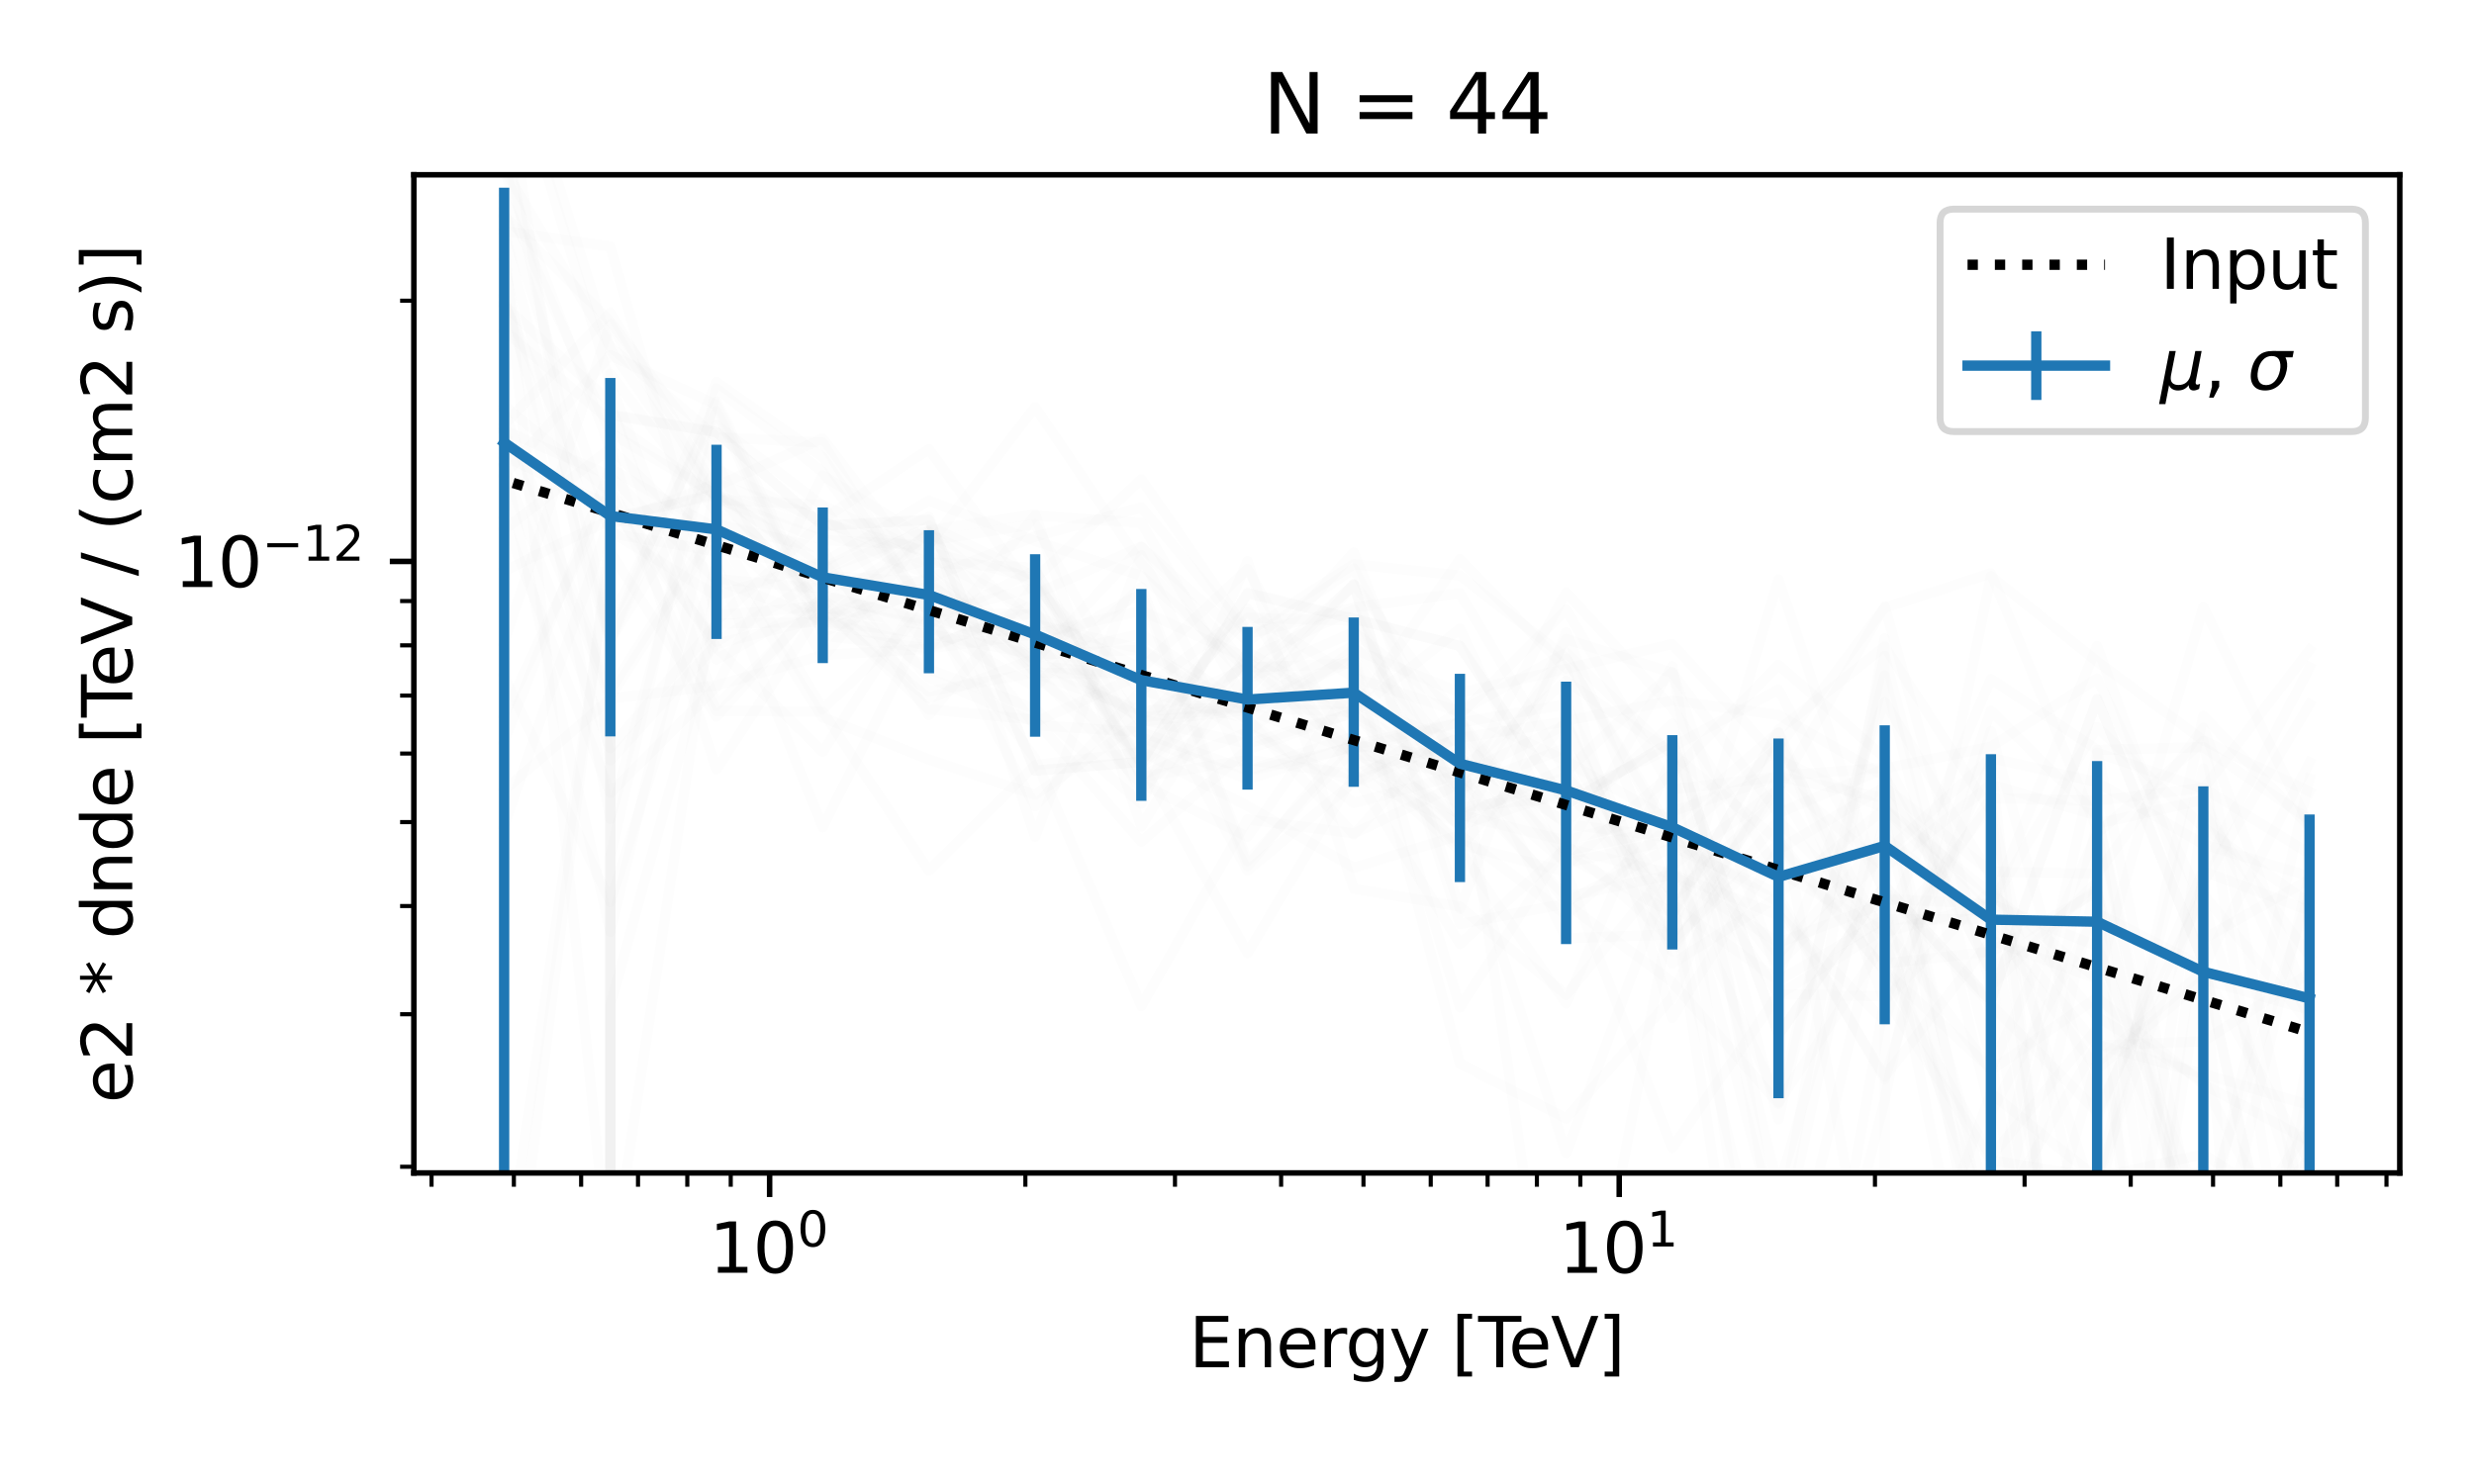 <?xml version="1.0" encoding="utf-8" standalone="no"?>
<!DOCTYPE svg PUBLIC "-//W3C//DTD SVG 1.1//EN"
  "http://www.w3.org/Graphics/SVG/1.1/DTD/svg11.dtd">
<svg xmlns:xlink="http://www.w3.org/1999/xlink" width="360pt" height="216pt" viewBox="0 0 360 216" xmlns="http://www.w3.org/2000/svg" version="1.1">
 <defs>
  <style type="text/css">*{stroke-linejoin: round; stroke-linecap: butt}</style>
 </defs>
 <g id="figure_1">
  <g id="patch_1">
   <path d="M 0 216 
L 360 216 
L 360 0 
L 0 0 
z
" style="fill: #ffffff"/>
  </g>
  <g id="axes_1">
   <g id="patch_2">
    <path d="M 60.221 170.728 
L 349.2 170.728 
L 349.2 25.44 
L 60.221 25.44 
z
" style="fill: #ffffff"/>
   </g>
   <g id="matplotlib.axis_1">
    <g id="xtick_1">
     <g id="line2d_1">
      <defs>
       <path id="m145fca8873" d="M 0 0 
L 0 3.5 
" style="stroke: #000000; stroke-width: 0.8"/>
      </defs>
      <g>
       <use xlink:href="#m145fca8873" x="111.99" y="170.728" style="stroke: #000000; stroke-width: 0.8"/>
      </g>
     </g>
     <g id="text_1">
      <!-- $\mathdefault{10^{0}}$ -->
      <g transform="translate(103.19 185.326) scale(0.1 -0.1)">
       <defs>
        <path id="DejaVuSans-31" d="M 794 531 
L 1825 531 
L 1825 4091 
L 703 3866 
L 703 4441 
L 1819 4666 
L 2450 4666 
L 2450 531 
L 3481 531 
L 3481 0 
L 794 0 
L 794 531 
z
" transform="scale(0.016)"/>
        <path id="DejaVuSans-30" d="M 2034 4250 
Q 1547 4250 1301 3770 
Q 1056 3291 1056 2328 
Q 1056 1369 1301 889 
Q 1547 409 2034 409 
Q 2525 409 2770 889 
Q 3016 1369 3016 2328 
Q 3016 3291 2770 3770 
Q 2525 4250 2034 4250 
z
M 2034 4750 
Q 2819 4750 3233 4129 
Q 3647 3509 3647 2328 
Q 3647 1150 3233 529 
Q 2819 -91 2034 -91 
Q 1250 -91 836 529 
Q 422 1150 422 2328 
Q 422 3509 836 4129 
Q 1250 4750 2034 4750 
z
" transform="scale(0.016)"/>
       </defs>
       <use xlink:href="#DejaVuSans-31" transform="translate(0 0.766)"/>
       <use xlink:href="#DejaVuSans-30" transform="translate(63.623 0.766)"/>
       <use xlink:href="#DejaVuSans-30" transform="translate(128.203 39.047) scale(0.7)"/>
      </g>
     </g>
    </g>
    <g id="xtick_2">
     <g id="line2d_2">
      <g>
       <use xlink:href="#m145fca8873" x="235.617" y="170.728" style="stroke: #000000; stroke-width: 0.8"/>
      </g>
     </g>
     <g id="text_2">
      <!-- $\mathdefault{10^{1}}$ -->
      <g transform="translate(226.817 185.326) scale(0.1 -0.1)">
       <use xlink:href="#DejaVuSans-31" transform="translate(0 0.684)"/>
       <use xlink:href="#DejaVuSans-30" transform="translate(63.623 0.684)"/>
       <use xlink:href="#DejaVuSans-31" transform="translate(128.203 38.966) scale(0.7)"/>
      </g>
     </g>
    </g>
    <g id="xtick_3">
     <g id="line2d_3">
      <defs>
       <path id="mf5f14a5eab" d="M 0 0 
L 0 2 
" style="stroke: #000000; stroke-width: 0.6"/>
      </defs>
      <g>
       <use xlink:href="#mf5f14a5eab" x="62.794" y="170.728" style="stroke: #000000; stroke-width: 0.6"/>
      </g>
     </g>
    </g>
    <g id="xtick_4">
     <g id="line2d_4">
      <g>
       <use xlink:href="#mf5f14a5eab" x="74.775" y="170.728" style="stroke: #000000; stroke-width: 0.6"/>
      </g>
     </g>
    </g>
    <g id="xtick_5">
     <g id="line2d_5">
      <g>
       <use xlink:href="#mf5f14a5eab" x="84.564" y="170.728" style="stroke: #000000; stroke-width: 0.6"/>
      </g>
     </g>
    </g>
    <g id="xtick_6">
     <g id="line2d_6">
      <g>
       <use xlink:href="#mf5f14a5eab" x="92.84" y="170.728" style="stroke: #000000; stroke-width: 0.6"/>
      </g>
     </g>
    </g>
    <g id="xtick_7">
     <g id="line2d_7">
      <g>
       <use xlink:href="#mf5f14a5eab" x="100.01" y="170.728" style="stroke: #000000; stroke-width: 0.6"/>
      </g>
     </g>
    </g>
    <g id="xtick_8">
     <g id="line2d_8">
      <g>
       <use xlink:href="#mf5f14a5eab" x="106.333" y="170.728" style="stroke: #000000; stroke-width: 0.6"/>
      </g>
     </g>
    </g>
    <g id="xtick_9">
     <g id="line2d_9">
      <g>
       <use xlink:href="#mf5f14a5eab" x="149.206" y="170.728" style="stroke: #000000; stroke-width: 0.6"/>
      </g>
     </g>
    </g>
    <g id="xtick_10">
     <g id="line2d_10">
      <g>
       <use xlink:href="#mf5f14a5eab" x="170.975" y="170.728" style="stroke: #000000; stroke-width: 0.6"/>
      </g>
     </g>
    </g>
    <g id="xtick_11">
     <g id="line2d_11">
      <g>
       <use xlink:href="#mf5f14a5eab" x="186.421" y="170.728" style="stroke: #000000; stroke-width: 0.6"/>
      </g>
     </g>
    </g>
    <g id="xtick_12">
     <g id="line2d_12">
      <g>
       <use xlink:href="#mf5f14a5eab" x="198.402" y="170.728" style="stroke: #000000; stroke-width: 0.6"/>
      </g>
     </g>
    </g>
    <g id="xtick_13">
     <g id="line2d_13">
      <g>
       <use xlink:href="#mf5f14a5eab" x="208.191" y="170.728" style="stroke: #000000; stroke-width: 0.6"/>
      </g>
     </g>
    </g>
    <g id="xtick_14">
     <g id="line2d_14">
      <g>
       <use xlink:href="#mf5f14a5eab" x="216.467" y="170.728" style="stroke: #000000; stroke-width: 0.6"/>
      </g>
     </g>
    </g>
    <g id="xtick_15">
     <g id="line2d_15">
      <g>
       <use xlink:href="#mf5f14a5eab" x="223.637" y="170.728" style="stroke: #000000; stroke-width: 0.6"/>
      </g>
     </g>
    </g>
    <g id="xtick_16">
     <g id="line2d_16">
      <g>
       <use xlink:href="#mf5f14a5eab" x="229.961" y="170.728" style="stroke: #000000; stroke-width: 0.6"/>
      </g>
     </g>
    </g>
    <g id="xtick_17">
     <g id="line2d_17">
      <g>
       <use xlink:href="#mf5f14a5eab" x="272.833" y="170.728" style="stroke: #000000; stroke-width: 0.6"/>
      </g>
     </g>
    </g>
    <g id="xtick_18">
     <g id="line2d_18">
      <g>
       <use xlink:href="#mf5f14a5eab" x="294.603" y="170.728" style="stroke: #000000; stroke-width: 0.6"/>
      </g>
     </g>
    </g>
    <g id="xtick_19">
     <g id="line2d_19">
      <g>
       <use xlink:href="#mf5f14a5eab" x="310.048" y="170.728" style="stroke: #000000; stroke-width: 0.6"/>
      </g>
     </g>
    </g>
    <g id="xtick_20">
     <g id="line2d_20">
      <g>
       <use xlink:href="#mf5f14a5eab" x="322.029" y="170.728" style="stroke: #000000; stroke-width: 0.6"/>
      </g>
     </g>
    </g>
    <g id="xtick_21">
     <g id="line2d_21">
      <g>
       <use xlink:href="#mf5f14a5eab" x="331.818" y="170.728" style="stroke: #000000; stroke-width: 0.6"/>
      </g>
     </g>
    </g>
    <g id="xtick_22">
     <g id="line2d_22">
      <g>
       <use xlink:href="#mf5f14a5eab" x="340.095" y="170.728" style="stroke: #000000; stroke-width: 0.6"/>
      </g>
     </g>
    </g>
    <g id="xtick_23">
     <g id="line2d_23">
      <g>
       <use xlink:href="#mf5f14a5eab" x="347.264" y="170.728" style="stroke: #000000; stroke-width: 0.6"/>
      </g>
     </g>
    </g>
    <g id="text_3">
     <!-- Energy [TeV] -->
     <g transform="translate(173.013 199.005) scale(0.1 -0.1)">
      <defs>
       <path id="DejaVuSans-45" d="M 628 4666 
L 3578 4666 
L 3578 4134 
L 1259 4134 
L 1259 2753 
L 3481 2753 
L 3481 2222 
L 1259 2222 
L 1259 531 
L 3634 531 
L 3634 0 
L 628 0 
L 628 4666 
z
" transform="scale(0.016)"/>
       <path id="DejaVuSans-6e" d="M 3513 2113 
L 3513 0 
L 2938 0 
L 2938 2094 
Q 2938 2591 2744 2837 
Q 2550 3084 2163 3084 
Q 1697 3084 1428 2787 
Q 1159 2491 1159 1978 
L 1159 0 
L 581 0 
L 581 3500 
L 1159 3500 
L 1159 2956 
Q 1366 3272 1645 3428 
Q 1925 3584 2291 3584 
Q 2894 3584 3203 3211 
Q 3513 2838 3513 2113 
z
" transform="scale(0.016)"/>
       <path id="DejaVuSans-65" d="M 3597 1894 
L 3597 1613 
L 953 1613 
Q 991 1019 1311 708 
Q 1631 397 2203 397 
Q 2534 397 2845 478 
Q 3156 559 3463 722 
L 3463 178 
Q 3153 47 2828 -22 
Q 2503 -91 2169 -91 
Q 1331 -91 842 396 
Q 353 884 353 1716 
Q 353 2575 817 3079 
Q 1281 3584 2069 3584 
Q 2775 3584 3186 3129 
Q 3597 2675 3597 1894 
z
M 3022 2063 
Q 3016 2534 2758 2815 
Q 2500 3097 2075 3097 
Q 1594 3097 1305 2825 
Q 1016 2553 972 2059 
L 3022 2063 
z
" transform="scale(0.016)"/>
       <path id="DejaVuSans-72" d="M 2631 2963 
Q 2534 3019 2420 3045 
Q 2306 3072 2169 3072 
Q 1681 3072 1420 2755 
Q 1159 2438 1159 1844 
L 1159 0 
L 581 0 
L 581 3500 
L 1159 3500 
L 1159 2956 
Q 1341 3275 1631 3429 
Q 1922 3584 2338 3584 
Q 2397 3584 2469 3576 
Q 2541 3569 2628 3553 
L 2631 2963 
z
" transform="scale(0.016)"/>
       <path id="DejaVuSans-67" d="M 2906 1791 
Q 2906 2416 2648 2759 
Q 2391 3103 1925 3103 
Q 1463 3103 1205 2759 
Q 947 2416 947 1791 
Q 947 1169 1205 825 
Q 1463 481 1925 481 
Q 2391 481 2648 825 
Q 2906 1169 2906 1791 
z
M 3481 434 
Q 3481 -459 3084 -895 
Q 2688 -1331 1869 -1331 
Q 1566 -1331 1297 -1286 
Q 1028 -1241 775 -1147 
L 775 -588 
Q 1028 -725 1275 -790 
Q 1522 -856 1778 -856 
Q 2344 -856 2625 -561 
Q 2906 -266 2906 331 
L 2906 616 
Q 2728 306 2450 153 
Q 2172 0 1784 0 
Q 1141 0 747 490 
Q 353 981 353 1791 
Q 353 2603 747 3093 
Q 1141 3584 1784 3584 
Q 2172 3584 2450 3431 
Q 2728 3278 2906 2969 
L 2906 3500 
L 3481 3500 
L 3481 434 
z
" transform="scale(0.016)"/>
       <path id="DejaVuSans-79" d="M 2059 -325 
Q 1816 -950 1584 -1140 
Q 1353 -1331 966 -1331 
L 506 -1331 
L 506 -850 
L 844 -850 
Q 1081 -850 1212 -737 
Q 1344 -625 1503 -206 
L 1606 56 
L 191 3500 
L 800 3500 
L 1894 763 
L 2988 3500 
L 3597 3500 
L 2059 -325 
z
" transform="scale(0.016)"/>
       <path id="DejaVuSans-20" transform="scale(0.016)"/>
       <path id="DejaVuSans-5b" d="M 550 4863 
L 1875 4863 
L 1875 4416 
L 1125 4416 
L 1125 -397 
L 1875 -397 
L 1875 -844 
L 550 -844 
L 550 4863 
z
" transform="scale(0.016)"/>
       <path id="DejaVuSans-54" d="M -19 4666 
L 3928 4666 
L 3928 4134 
L 2272 4134 
L 2272 0 
L 1638 0 
L 1638 4134 
L -19 4134 
L -19 4666 
z
" transform="scale(0.016)"/>
       <path id="DejaVuSans-56" d="M 1831 0 
L 50 4666 
L 709 4666 
L 2188 738 
L 3669 4666 
L 4325 4666 
L 2547 0 
L 1831 0 
z
" transform="scale(0.016)"/>
       <path id="DejaVuSans-5d" d="M 1947 4863 
L 1947 -844 
L 622 -844 
L 622 -397 
L 1369 -397 
L 1369 4416 
L 622 4416 
L 622 4863 
L 1947 4863 
z
" transform="scale(0.016)"/>
      </defs>
      <use xlink:href="#DejaVuSans-45"/>
      <use xlink:href="#DejaVuSans-6e" x="63.184"/>
      <use xlink:href="#DejaVuSans-65" x="126.562"/>
      <use xlink:href="#DejaVuSans-72" x="188.086"/>
      <use xlink:href="#DejaVuSans-67" x="227.449"/>
      <use xlink:href="#DejaVuSans-79" x="290.926"/>
      <use xlink:href="#DejaVuSans-20" x="350.105"/>
      <use xlink:href="#DejaVuSans-5b" x="381.893"/>
      <use xlink:href="#DejaVuSans-54" x="420.906"/>
      <use xlink:href="#DejaVuSans-65" x="464.99"/>
      <use xlink:href="#DejaVuSans-56" x="526.514"/>
      <use xlink:href="#DejaVuSans-5d" x="594.922"/>
     </g>
    </g>
   </g>
   <g id="matplotlib.axis_2">
    <g id="ytick_1">
     <g id="line2d_24">
      <defs>
       <path id="m4f377215c6" d="M 0 0 
L -3.5 0 
" style="stroke: #000000; stroke-width: 0.8"/>
      </defs>
      <g>
       <use xlink:href="#m4f377215c6" x="60.221" y="81.714" style="stroke: #000000; stroke-width: 0.8"/>
      </g>
     </g>
     <g id="text_4">
      <!-- $\mathdefault{10^{-12}}$ -->
      <g transform="translate(25.321 85.513) scale(0.1 -0.1)">
       <defs>
        <path id="DejaVuSans-2212" d="M 678 2272 
L 4684 2272 
L 4684 1741 
L 678 1741 
L 678 2272 
z
" transform="scale(0.016)"/>
        <path id="DejaVuSans-32" d="M 1228 531 
L 3431 531 
L 3431 0 
L 469 0 
L 469 531 
Q 828 903 1448 1529 
Q 2069 2156 2228 2338 
Q 2531 2678 2651 2914 
Q 2772 3150 2772 3378 
Q 2772 3750 2511 3984 
Q 2250 4219 1831 4219 
Q 1534 4219 1204 4116 
Q 875 4013 500 3803 
L 500 4441 
Q 881 4594 1212 4672 
Q 1544 4750 1819 4750 
Q 2544 4750 2975 4387 
Q 3406 4025 3406 3419 
Q 3406 3131 3298 2873 
Q 3191 2616 2906 2266 
Q 2828 2175 2409 1742 
Q 1991 1309 1228 531 
z
" transform="scale(0.016)"/>
       </defs>
       <use xlink:href="#DejaVuSans-31" transform="translate(0 0.766)"/>
       <use xlink:href="#DejaVuSans-30" transform="translate(63.623 0.766)"/>
       <use xlink:href="#DejaVuSans-2212" transform="translate(128.203 39.047) scale(0.7)"/>
       <use xlink:href="#DejaVuSans-31" transform="translate(186.855 39.047) scale(0.7)"/>
       <use xlink:href="#DejaVuSans-32" transform="translate(231.392 39.047) scale(0.7)"/>
      </g>
     </g>
    </g>
    <g id="ytick_2">
     <g id="line2d_25">
      <defs>
       <path id="me9d5be00b7" d="M 0 0 
L -2 0 
" style="stroke: #000000; stroke-width: 0.6"/>
      </defs>
      <g>
       <use xlink:href="#me9d5be00b7" x="60.221" y="169.823" style="stroke: #000000; stroke-width: 0.6"/>
      </g>
     </g>
    </g>
    <g id="ytick_3">
     <g id="line2d_26">
      <g>
       <use xlink:href="#me9d5be00b7" x="60.221" y="147.625" style="stroke: #000000; stroke-width: 0.6"/>
      </g>
     </g>
    </g>
    <g id="ytick_4">
     <g id="line2d_27">
      <g>
       <use xlink:href="#me9d5be00b7" x="60.221" y="131.876" style="stroke: #000000; stroke-width: 0.6"/>
      </g>
     </g>
    </g>
    <g id="ytick_5">
     <g id="line2d_28">
      <g>
       <use xlink:href="#me9d5be00b7" x="60.221" y="119.66" style="stroke: #000000; stroke-width: 0.6"/>
      </g>
     </g>
    </g>
    <g id="ytick_6">
     <g id="line2d_29">
      <g>
       <use xlink:href="#me9d5be00b7" x="60.221" y="109.679" style="stroke: #000000; stroke-width: 0.6"/>
      </g>
     </g>
    </g>
    <g id="ytick_7">
     <g id="line2d_30">
      <g>
       <use xlink:href="#me9d5be00b7" x="60.221" y="101.24" style="stroke: #000000; stroke-width: 0.6"/>
      </g>
     </g>
    </g>
    <g id="ytick_8">
     <g id="line2d_31">
      <g>
       <use xlink:href="#me9d5be00b7" x="60.221" y="93.93" style="stroke: #000000; stroke-width: 0.6"/>
      </g>
     </g>
    </g>
    <g id="ytick_9">
     <g id="line2d_32">
      <g>
       <use xlink:href="#me9d5be00b7" x="60.221" y="87.482" style="stroke: #000000; stroke-width: 0.6"/>
      </g>
     </g>
    </g>
    <g id="ytick_10">
     <g id="line2d_33">
      <g>
       <use xlink:href="#me9d5be00b7" x="60.221" y="43.768" style="stroke: #000000; stroke-width: 0.6"/>
      </g>
     </g>
    </g>
    <g id="text_5">
     <!-- e2 * dnde [TeV / (cm2 s)] -->
     <g transform="translate(19.242 160.564) rotate(-90) scale(0.1 -0.1)">
      <defs>
       <path id="DejaVuSans-2a" d="M 3009 3897 
L 1888 3291 
L 3009 2681 
L 2828 2375 
L 1778 3009 
L 1778 1831 
L 1422 1831 
L 1422 3009 
L 372 2375 
L 191 2681 
L 1313 3291 
L 191 3897 
L 372 4206 
L 1422 3572 
L 1422 4750 
L 1778 4750 
L 1778 3572 
L 2828 4206 
L 3009 3897 
z
" transform="scale(0.016)"/>
       <path id="DejaVuSans-64" d="M 2906 2969 
L 2906 4863 
L 3481 4863 
L 3481 0 
L 2906 0 
L 2906 525 
Q 2725 213 2448 61 
Q 2172 -91 1784 -91 
Q 1150 -91 751 415 
Q 353 922 353 1747 
Q 353 2572 751 3078 
Q 1150 3584 1784 3584 
Q 2172 3584 2448 3432 
Q 2725 3281 2906 2969 
z
M 947 1747 
Q 947 1113 1208 752 
Q 1469 391 1925 391 
Q 2381 391 2643 752 
Q 2906 1113 2906 1747 
Q 2906 2381 2643 2742 
Q 2381 3103 1925 3103 
Q 1469 3103 1208 2742 
Q 947 2381 947 1747 
z
" transform="scale(0.016)"/>
       <path id="DejaVuSans-2f" d="M 1625 4666 
L 2156 4666 
L 531 -594 
L 0 -594 
L 1625 4666 
z
" transform="scale(0.016)"/>
       <path id="DejaVuSans-28" d="M 1984 4856 
Q 1566 4138 1362 3434 
Q 1159 2731 1159 2009 
Q 1159 1288 1364 580 
Q 1569 -128 1984 -844 
L 1484 -844 
Q 1016 -109 783 600 
Q 550 1309 550 2009 
Q 550 2706 781 3412 
Q 1013 4119 1484 4856 
L 1984 4856 
z
" transform="scale(0.016)"/>
       <path id="DejaVuSans-63" d="M 3122 3366 
L 3122 2828 
Q 2878 2963 2633 3030 
Q 2388 3097 2138 3097 
Q 1578 3097 1268 2742 
Q 959 2388 959 1747 
Q 959 1106 1268 751 
Q 1578 397 2138 397 
Q 2388 397 2633 464 
Q 2878 531 3122 666 
L 3122 134 
Q 2881 22 2623 -34 
Q 2366 -91 2075 -91 
Q 1284 -91 818 406 
Q 353 903 353 1747 
Q 353 2603 823 3093 
Q 1294 3584 2113 3584 
Q 2378 3584 2631 3529 
Q 2884 3475 3122 3366 
z
" transform="scale(0.016)"/>
       <path id="DejaVuSans-6d" d="M 3328 2828 
Q 3544 3216 3844 3400 
Q 4144 3584 4550 3584 
Q 5097 3584 5394 3201 
Q 5691 2819 5691 2113 
L 5691 0 
L 5113 0 
L 5113 2094 
Q 5113 2597 4934 2840 
Q 4756 3084 4391 3084 
Q 3944 3084 3684 2787 
Q 3425 2491 3425 1978 
L 3425 0 
L 2847 0 
L 2847 2094 
Q 2847 2600 2669 2842 
Q 2491 3084 2119 3084 
Q 1678 3084 1418 2786 
Q 1159 2488 1159 1978 
L 1159 0 
L 581 0 
L 581 3500 
L 1159 3500 
L 1159 2956 
Q 1356 3278 1631 3431 
Q 1906 3584 2284 3584 
Q 2666 3584 2933 3390 
Q 3200 3197 3328 2828 
z
" transform="scale(0.016)"/>
       <path id="DejaVuSans-73" d="M 2834 3397 
L 2834 2853 
Q 2591 2978 2328 3040 
Q 2066 3103 1784 3103 
Q 1356 3103 1142 2972 
Q 928 2841 928 2578 
Q 928 2378 1081 2264 
Q 1234 2150 1697 2047 
L 1894 2003 
Q 2506 1872 2764 1633 
Q 3022 1394 3022 966 
Q 3022 478 2636 193 
Q 2250 -91 1575 -91 
Q 1294 -91 989 -36 
Q 684 19 347 128 
L 347 722 
Q 666 556 975 473 
Q 1284 391 1588 391 
Q 1994 391 2212 530 
Q 2431 669 2431 922 
Q 2431 1156 2273 1281 
Q 2116 1406 1581 1522 
L 1381 1569 
Q 847 1681 609 1914 
Q 372 2147 372 2553 
Q 372 3047 722 3315 
Q 1072 3584 1716 3584 
Q 2034 3584 2315 3537 
Q 2597 3491 2834 3397 
z
" transform="scale(0.016)"/>
       <path id="DejaVuSans-29" d="M 513 4856 
L 1013 4856 
Q 1481 4119 1714 3412 
Q 1947 2706 1947 2009 
Q 1947 1309 1714 600 
Q 1481 -109 1013 -844 
L 513 -844 
Q 928 -128 1133 580 
Q 1338 1288 1338 2009 
Q 1338 2731 1133 3434 
Q 928 4138 513 4856 
z
" transform="scale(0.016)"/>
      </defs>
      <use xlink:href="#DejaVuSans-65"/>
      <use xlink:href="#DejaVuSans-32" x="61.523"/>
      <use xlink:href="#DejaVuSans-20" x="125.146"/>
      <use xlink:href="#DejaVuSans-2a" x="156.934"/>
      <use xlink:href="#DejaVuSans-20" x="206.934"/>
      <use xlink:href="#DejaVuSans-64" x="238.721"/>
      <use xlink:href="#DejaVuSans-6e" x="302.197"/>
      <use xlink:href="#DejaVuSans-64" x="365.576"/>
      <use xlink:href="#DejaVuSans-65" x="429.053"/>
      <use xlink:href="#DejaVuSans-20" x="490.576"/>
      <use xlink:href="#DejaVuSans-5b" x="522.363"/>
      <use xlink:href="#DejaVuSans-54" x="561.377"/>
      <use xlink:href="#DejaVuSans-65" x="605.461"/>
      <use xlink:href="#DejaVuSans-56" x="666.984"/>
      <use xlink:href="#DejaVuSans-20" x="735.393"/>
      <use xlink:href="#DejaVuSans-2f" x="767.18"/>
      <use xlink:href="#DejaVuSans-20" x="800.871"/>
      <use xlink:href="#DejaVuSans-28" x="832.658"/>
      <use xlink:href="#DejaVuSans-63" x="871.672"/>
      <use xlink:href="#DejaVuSans-6d" x="926.652"/>
      <use xlink:href="#DejaVuSans-32" x="1024.064"/>
      <use xlink:href="#DejaVuSans-20" x="1087.688"/>
      <use xlink:href="#DejaVuSans-73" x="1119.475"/>
      <use xlink:href="#DejaVuSans-29" x="1171.574"/>
      <use xlink:href="#DejaVuSans-5d" x="1210.588"/>
     </g>
    </g>
   </g>
   <g id="line2d_34">
    <path d="M 73.357 104.088 
L 88.81 71.344 
L 104.264 94.25 
L 119.717 109.428 
L 135.17 85.366 
L 150.624 98.552 
L 166.077 109.361 
L 181.531 117.314 
L 196.984 126.288 
L 212.437 121.541 
L 227.891 133.195 
L 243.344 119.873 
L 258.798 138.883 
L 274.251 121.832 
L 289.704 134.289 
L 305.158 155.589 
L 320.611 142.564 
L 336.065 146.992 
" clip-path="url(#p797863ac3f)" style="fill: none; stroke: #000000; stroke-opacity: 0.01; stroke-width: 1.5; stroke-linecap: square"/>
   </g>
   <g id="line2d_35">
    <path d="M 88.79 217 
L 88.81 54.387 
L 104.264 74.627 
L 119.717 86.508 
L 135.17 90.751 
L 150.624 82.984 
L 166.077 107.953 
L 181.531 88.609 
L 196.984 112.454 
L 212.437 137.388 
L 227.891 123.415 
L 243.344 127.248 
L 258.798 133.208 
L 274.251 148.638 
L 289.704 103.461 
L 305.158 118.756 
L 320.611 193.08 
L 336.065 127.225 
" clip-path="url(#p797863ac3f)" style="fill: none; stroke: #000000; stroke-opacity: 0.01; stroke-width: 1.5; stroke-linecap: square"/>
   </g>
   <g id="line2d_36">
    <path d="M 73.357 4.54 
L 88.81 55.838 
L 104.264 95.999 
L 119.717 87.255 
L 135.17 97.394 
L 150.624 103.19 
L 166.077 117.007 
L 181.531 81.671 
L 196.984 129.351 
L 212.437 131.967 
L 227.891 144.823 
L 243.344 125.965 
L 258.798 114.831 
L 274.251 88.247 
L 289.704 143.487 
L 305.158 128.319 
L 312.318 217 
M 330.775 217 
L 336.065 163.535 
" clip-path="url(#p797863ac3f)" style="fill: none; stroke: #000000; stroke-opacity: 0.01; stroke-width: 1.5; stroke-linecap: square"/>
   </g>
   <g id="line2d_37">
    <path d="M 73.357 98.442 
L 88.81 131.297 
L 104.264 82.202 
L 119.717 120.396 
L 135.17 89.681 
L 150.624 110.385 
L 166.077 146.437 
L 181.531 119.267 
L 196.984 121.301 
L 212.437 114.071 
L 227.891 130.552 
L 243.344 127.287 
L 258.798 137.209 
L 274.251 131.461 
L 289.704 207.315 
L 305.158 154.631 
L 320.611 141.363 
L 336.065 169.217 
" clip-path="url(#p797863ac3f)" style="fill: none; stroke: #000000; stroke-opacity: 0.01; stroke-width: 1.5; stroke-linecap: square"/>
   </g>
   <g id="line2d_38">
    <path d="M 73.357 38.245 
L 88.81 119.213 
L 104.264 61.873 
L 119.717 73.591 
L 135.17 94.389 
L 150.624 92.313 
L 166.077 88.903 
L 181.531 95.813 
L 196.984 104.146 
L 212.437 114.793 
L 227.891 108.83 
L 243.344 133.291 
L 258.798 106.263 
L 274.251 94.099 
L 289.704 118.101 
L 302.668 217 
M 308.194 217 
L 320.611 139.342 
L 327.132 217 
" clip-path="url(#p797863ac3f)" style="fill: none; stroke: #000000; stroke-opacity: 0.01; stroke-width: 1.5; stroke-linecap: square"/>
   </g>
   <g id="line2d_39">
    <path d="M 73.357 107.856 
L 88.81 68.169 
L 104.264 77.025 
L 119.717 103.243 
L 135.17 88.405 
L 150.624 117.355 
L 166.077 100.478 
L 181.531 104.664 
L 196.984 121.454 
L 212.437 104.663 
L 227.891 136.572 
L 243.344 135.993 
L 258.798 114.613 
L 274.251 140.254 
L 289.704 138.497 
L 305.158 129.836 
L 320.611 186.109 
L 336.065 168.682 
" clip-path="url(#p797863ac3f)" style="fill: none; stroke: #000000; stroke-opacity: 0.01; stroke-width: 1.5; stroke-linecap: square"/>
   </g>
   <g id="line2d_40">
    <path d="M 73.357 48.107 
L 88.81 61.244 
L 104.264 72.203 
L 119.717 88.146 
L 135.17 77.712 
L 150.624 84.789 
L 166.077 105.335 
L 181.531 89.93 
L 196.984 90.332 
L 212.437 115.583 
L 227.891 95.882 
L 243.344 121.316 
L 258.798 144.803 
L 274.251 135.137 
L 289.704 98.826 
L 305.158 109.129 
L 320.611 184.337 
L 336.065 196.552 
" clip-path="url(#p797863ac3f)" style="fill: none; stroke: #000000; stroke-opacity: 0.01; stroke-width: 1.5; stroke-linecap: square"/>
   </g>
   <g id="line2d_41">
    <path d="M 73.357 61.808 
L 88.81 45.501 
L 104.264 71.535 
L 119.717 82.881 
L 135.17 77.202 
L 150.624 74.843 
L 166.077 120.305 
L 181.531 94.891 
L 196.984 103.575 
L 212.437 81.378 
L 227.891 97.319 
L 243.344 93.736 
L 258.798 110.519 
L 274.251 117.72 
L 289.704 130.079 
L 305.158 142.477 
L 320.611 88.35 
L 336.065 120.287 
" clip-path="url(#p797863ac3f)" style="fill: none; stroke: #000000; stroke-opacity: 0.01; stroke-width: 1.5; stroke-linecap: square"/>
   </g>
   <g id="line2d_42">
    <path d="M 73.357 30.672 
L 88.81 76.352 
L 104.264 70.318 
L 119.717 75.619 
L 135.17 65.386 
L 150.624 86.461 
L 166.077 79.563 
L 181.531 97.01 
L 196.984 109.56 
L 212.437 112.851 
L 227.891 105.442 
L 243.344 137.594 
L 258.798 119.438 
L 274.251 135.144 
L 289.704 155.753 
L 305.158 145.228 
L 320.611 157.851 
L 336.065 166.045 
" clip-path="url(#p797863ac3f)" style="fill: none; stroke: #000000; stroke-opacity: 0.01; stroke-width: 1.5; stroke-linecap: square"/>
   </g>
   <g id="line2d_43">
    <path d="M 73.357 33.622 
L 88.81 35.907 
L 104.264 89.609 
L 119.717 88.157 
L 135.17 103.253 
L 150.624 104.764 
L 166.077 122.504 
L 181.531 109.089 
L 196.984 103.674 
L 212.437 112.638 
L 227.891 125.623 
L 243.344 122.268 
L 258.798 131.329 
L 274.251 156.684 
L 289.704 136.84 
L 305.158 142.461 
L 320.611 181.323 
L 336.065 113.337 
" clip-path="url(#p797863ac3f)" style="fill: none; stroke: #000000; stroke-opacity: 0.01; stroke-width: 1.5; stroke-linecap: square"/>
   </g>
   <g id="line2d_44">
    <path d="M 73.357 59.072 
L 88.81 71.593 
L 104.264 103.502 
L 119.717 103.571 
L 135.17 126.695 
L 150.624 111.362 
L 166.077 109.451 
L 181.531 96.251 
L 196.984 108.421 
L 212.437 105.116 
L 227.891 125.93 
L 243.344 112.537 
L 258.798 96.768 
L 274.251 110.282 
L 289.704 141.47 
L 301.375 217 
" clip-path="url(#p797863ac3f)" style="fill: none; stroke: #000000; stroke-opacity: 0.01; stroke-width: 1.5; stroke-linecap: square"/>
   </g>
   <g id="line2d_45">
    <path d="M 88.793 217 
L 88.81 75.693 
L 104.264 76.753 
L 119.717 84.672 
L 135.17 76.536 
L 150.624 83.929 
L 166.077 111.122 
L 181.531 96.001 
L 196.984 88.7 
L 212.437 119.168 
L 227.891 111.719 
L 243.344 140.251 
L 258.798 130.487 
L 274.251 157.088 
L 289.704 106.4 
L 305.158 162.614 
L 320.611 126.677 
L 336.065 97.122 
" clip-path="url(#p797863ac3f)" style="fill: none; stroke: #000000; stroke-opacity: 0.01; stroke-width: 1.5; stroke-linecap: square"/>
   </g>
   <g id="line2d_46">
    <path d="M 73.357 66.416 
L 88.81 73.642 
L 104.264 93.448 
L 119.717 83.812 
L 135.17 84.712 
L 150.624 97.65 
L 166.077 114.077 
L 181.531 121.78 
L 196.984 99.682 
L 212.437 117.452 
L 227.891 115.998 
L 243.344 108.732 
L 258.798 100.38 
L 274.251 129.637 
L 289.704 185.459 
L 305.158 171.615 
L 320.611 128.412 
L 336.065 102.504 
" clip-path="url(#p797863ac3f)" style="fill: none; stroke: #000000; stroke-opacity: 0.01; stroke-width: 1.5; stroke-linecap: square"/>
   </g>
   <g id="line2d_47">
    <path d="M 73.357 33.766 
L 88.81 93.161 
L 104.264 68.296 
L 119.717 76.081 
L 135.17 80.373 
L 150.624 84.223 
L 166.077 69.757 
L 181.531 91.982 
L 196.984 82.124 
L 212.437 83.767 
L 227.891 95.762 
L 243.344 122.354 
L 258.798 108.73 
L 274.251 88.466 
L 289.704 83.443 
L 305.158 120.719 
L 320.269 217 
M 322.287 217 
L 336.065 199.075 
" clip-path="url(#p797863ac3f)" style="fill: none; stroke: #000000; stroke-opacity: 0.01; stroke-width: 1.5; stroke-linecap: square"/>
   </g>
   <g id="line2d_48">
    <path d="M 73.357 115.01 
L 88.81 101.696 
L 104.264 99.77 
L 119.717 95.348 
L 135.17 94.411 
L 150.624 87.924 
L 166.077 111.055 
L 181.531 138.704 
L 196.984 112.899 
L 212.437 119.912 
L 227.891 167.855 
L 243.344 125.959 
L 258.798 160.465 
L 274.251 137.039 
L 289.704 178.474 
L 305.158 152.063 
L 320.611 156.32 
L 336.065 160.863 
" clip-path="url(#p797863ac3f)" style="fill: none; stroke: #000000; stroke-opacity: 0.01; stroke-width: 1.5; stroke-linecap: square"/>
   </g>
   <g id="line2d_49">
    <path d="M 88.794 217 
L 88.81 90.249 
L 104.264 59.864 
L 119.717 92.5 
L 135.17 94.359 
L 150.624 75.023 
L 166.077 76.091 
L 181.531 102.555 
L 196.984 93.959 
L 212.437 110.32 
L 227.891 123.815 
L 243.344 120.586 
L 258.798 140.34 
L 274.251 124.206 
L 289.704 110.312 
L 305.158 113.862 
L 320.611 122.886 
L 336.065 127.555 
" clip-path="url(#p797863ac3f)" style="fill: none; stroke: #000000; stroke-opacity: 0.01; stroke-width: 1.5; stroke-linecap: square"/>
   </g>
   <g id="line2d_50">
    <path d="M 73.357 75.659 
L 88.81 115.413 
L 104.264 99.922 
L 119.717 69.192 
L 135.17 78.705 
L 150.624 76.296 
L 166.077 104.037 
L 181.531 97.147 
L 196.984 96.569 
L 212.437 154.804 
L 227.891 162.805 
L 243.344 145.147 
L 258.798 107.895 
L 274.251 136.674 
L 289.704 117.268 
L 305.158 189.89 
L 309.798 217 
M 333.398 217 
L 336.065 203.827 
" clip-path="url(#p797863ac3f)" style="fill: none; stroke: #000000; stroke-opacity: 0.01; stroke-width: 1.5; stroke-linecap: square"/>
   </g>
   <g id="line2d_51">
    <path d="M 73.357 24.575 
L 88.81 50.471 
L 104.264 63.643 
L 119.717 64.428 
L 135.17 89.583 
L 150.624 85.438 
L 166.077 100.535 
L 181.531 89.098 
L 196.984 98.613 
L 212.437 103.603 
L 227.891 94.985 
L 243.344 109.955 
L 258.798 173.1 
L 274.251 119.537 
L 289.704 177.006 
L 305.158 109.557 
L 320.611 114.792 
L 336.065 94.587 
" clip-path="url(#p797863ac3f)" style="fill: none; stroke: #000000; stroke-opacity: 0.01; stroke-width: 1.5; stroke-linecap: square"/>
   </g>
   <g id="line2d_52">
    <path d="M 73.357 31.45 
L 88.81 46.791 
L 104.264 67.364 
L 119.717 95.775 
L 135.17 77.286 
L 150.624 90.86 
L 166.077 94.46 
L 181.531 103.377 
L 196.984 95.987 
L 212.437 114.837 
L 227.891 86.217 
L 243.344 103.05 
L 258.798 126.863 
L 274.251 135.652 
L 289.704 131.631 
L 305.158 94.04 
L 320.611 136.658 
L 336.065 128.024 
" clip-path="url(#p797863ac3f)" style="fill: none; stroke: #000000; stroke-opacity: 0.01; stroke-width: 1.5; stroke-linecap: square"/>
   </g>
   <g id="line2d_53">
    <path d="M 73.357 120.207 
L 88.81 75.387 
L 104.264 72.017 
L 119.717 77.217 
L 135.17 83.596 
L 150.624 94.685 
L 166.077 86.415 
L 181.531 126.047 
L 196.984 107.306 
L 212.437 123.4 
L 227.891 104.897 
L 243.344 101.973 
L 258.798 104.061 
L 274.251 112.993 
L 289.704 141.113 
L 305.158 129.315 
L 318.213 217 
M 323.922 217 
L 336.065 157.916 
" clip-path="url(#p797863ac3f)" style="fill: none; stroke: #000000; stroke-opacity: 0.01; stroke-width: 1.5; stroke-linecap: square"/>
   </g>
   <g id="line2d_54">
    <path d="M 73.357 43.391 
L 88.81 93.36 
L 104.264 58.423 
L 119.717 90.441 
L 135.17 92.285 
L 150.624 95.26 
L 166.077 94.563 
L 181.531 104.771 
L 196.984 116.883 
L 212.437 112.714 
L 227.891 131.318 
L 243.344 123.217 
L 258.798 130.088 
L 274.251 117.761 
L 289.704 133.28 
L 305.158 152.185 
L 320.611 151.539 
L 336.065 141.649 
" clip-path="url(#p797863ac3f)" style="fill: none; stroke: #000000; stroke-opacity: 0.01; stroke-width: 1.5; stroke-linecap: square"/>
   </g>
   <g id="line2d_55">
    <path d="M 88.801 217 
L 88.81 146.337 
L 104.264 90.372 
L 119.717 75.92 
L 135.17 81.859 
L 150.624 82.642 
L 166.077 113.067 
L 181.531 110.598 
L 196.984 112.688 
L 212.437 107.404 
L 227.891 105.019 
L 243.344 138.459 
L 258.798 113.07 
L 274.251 126.263 
L 289.704 114.203 
L 305.158 118.694 
L 320.611 188.248 
L 336.065 163.776 
" clip-path="url(#p797863ac3f)" style="fill: none; stroke: #000000; stroke-opacity: 0.01; stroke-width: 1.5; stroke-linecap: square"/>
   </g>
   <g id="line2d_56">
    <path d="M 88.799 217 
L 88.81 124.724 
L 104.264 56.512 
L 119.717 68.698 
L 135.17 89.177 
L 150.624 95.985 
L 166.077 104.405 
L 181.531 102.975 
L 196.984 95.632 
L 212.437 146.621 
L 227.891 122.89 
L 243.344 136.774 
L 258.798 122.897 
L 274.251 141.33 
L 289.704 168.33 
L 305.158 149.694 
L 317.978 217 
M 323.357 217 
L 336.065 153.01 
" clip-path="url(#p797863ac3f)" style="fill: none; stroke: #000000; stroke-opacity: 0.01; stroke-width: 1.5; stroke-linecap: square"/>
   </g>
   <g id="line2d_57">
    <path d="M 73.357 24.761 
L 88.81 65.319 
L 104.264 111.963 
L 119.717 88.332 
L 135.17 91.092 
L 150.624 99.942 
L 166.077 85.411 
L 181.531 125.311 
L 196.984 109.002 
L 212.437 105.194 
L 227.891 102.513 
L 243.344 135.879 
L 258.798 84.308 
L 274.251 130.862 
L 289.704 131.581 
L 305.158 137.686 
L 320.611 176.471 
L 336.065 130.263 
" clip-path="url(#p797863ac3f)" style="fill: none; stroke: #000000; stroke-opacity: 0.01; stroke-width: 1.5; stroke-linecap: square"/>
   </g>
   <g id="line2d_58">
    <path d="M 73.357 1.604 
L 88.81 50.867 
L 104.264 72.728 
L 119.717 73.472 
L 135.17 80.892 
L 150.624 89.069 
L 166.077 111.325 
L 181.531 98.804 
L 196.984 91.999 
L 212.437 103.983 
L 227.891 88.749 
L 243.344 114.9 
L 258.798 113.042 
L 274.251 116.154 
L 289.704 131.593 
L 305.158 105.855 
L 320.611 120.416 
L 336.065 131.556 
" clip-path="url(#p797863ac3f)" style="fill: none; stroke: #000000; stroke-opacity: 0.01; stroke-width: 1.5; stroke-linecap: square"/>
   </g>
   <g id="line2d_59">
    <path d="M 73.357 68.021 
L 88.81 135.633 
L 104.264 70.781 
L 119.717 63.817 
L 135.17 84.134 
L 150.624 78.107 
L 166.077 73.848 
L 181.531 92.298 
L 196.984 88.425 
L 212.437 86.348 
L 227.891 112.272 
L 243.344 97.803 
L 258.798 141.941 
L 274.251 102.177 
L 289.704 127.545 
L 305.158 175.87 
L 320.611 104.208 
L 336.065 120.352 
" clip-path="url(#p797863ac3f)" style="fill: none; stroke: #000000; stroke-opacity: 0.01; stroke-width: 1.5; stroke-linecap: square"/>
   </g>
   <g id="line2d_60">
    <path d="M 73.357 83.077 
L 88.81 75.622 
L 104.264 71.743 
L 119.717 88.933 
L 135.17 101.646 
L 150.624 95.836 
L 166.077 92.246 
L 181.531 103.153 
L 196.984 85.027 
L 212.437 104.81 
L 227.891 124.519 
L 243.344 132.88 
L 258.798 106.669 
L 274.251 145.725 
L 289.704 110.943 
L 301.788 217 
M 308.974 217 
L 320.611 126.817 
L 336.065 132.559 
" clip-path="url(#p797863ac3f)" style="fill: none; stroke: #000000; stroke-opacity: 0.01; stroke-width: 1.5; stroke-linecap: square"/>
   </g>
   <g id="line2d_61">
    <path d="M 73.357 19.967 
L 88.81 92.985 
L 104.264 55.6 
L 119.717 66.527 
L 135.17 89.092 
L 150.624 89.507 
L 166.077 97.332 
L 181.531 82.826 
L 196.984 110.005 
L 212.437 123.795 
L 227.891 146.043 
L 243.344 110.121 
L 258.2 217 
M 259.883 217 
L 274.251 160.148 
L 289.704 83.864 
L 305.158 96.272 
L 320.611 107.782 
L 336.065 115.257 
" clip-path="url(#p797863ac3f)" style="fill: none; stroke: #000000; stroke-opacity: 0.01; stroke-width: 1.5; stroke-linecap: square"/>
   </g>
   <g id="line2d_62">
    <path d="M 73.357 44.45 
L 88.81 58.597 
L 104.264 102.722 
L 119.717 87.517 
L 135.17 100.637 
L 150.624 97.889 
L 166.077 98.227 
L 181.531 102.635 
L 196.984 102.428 
L 212.437 108.073 
L 227.891 119.957 
L 243.344 121.924 
L 258.798 180.038 
L 274.251 92.901 
L 274.266 217 
M 305.144 217 
L 305.158 109.17 
L 320.611 108.736 
L 336.065 119.345 
" clip-path="url(#p797863ac3f)" style="fill: none; stroke: #000000; stroke-opacity: 0.01; stroke-width: 1.5; stroke-linecap: square"/>
   </g>
   <g id="line2d_63">
    <path d="M 73.357 62.746 
L 88.81 101.409 
L 104.264 77.363 
L 119.717 90.811 
L 135.17 77.451 
L 150.624 97.991 
L 166.077 103.44 
L 181.531 102.884 
L 196.984 103.678 
L 212.437 91.502 
L 227.891 123.97 
L 243.344 96.948 
L 258.798 183.23 
L 274.251 112.6 
L 289.704 182.79 
L 305.158 119.9 
L 320.611 116.427 
L 336.065 148.333 
" clip-path="url(#p797863ac3f)" style="fill: none; stroke: #000000; stroke-opacity: 0.01; stroke-width: 1.5; stroke-linecap: square"/>
   </g>
   <g id="line2d_64">
    <path d="M 73.357 186.569 
L 88.81 80.333 
L 104.264 104.328 
L 119.717 86.73 
L 135.17 90.356 
L 150.624 92.61 
L 166.077 114.881 
L 181.531 100.278 
L 196.984 85.063 
L 212.437 134.496 
L 227.891 131.512 
L 243.344 142.946 
L 258.798 160.671 
L 274.251 98.291 
L 289.704 162.011 
L 305.158 132.906 
L 320.611 140.714 
L 336.065 110.954 
" clip-path="url(#p797863ac3f)" style="fill: none; stroke: #000000; stroke-opacity: 0.01; stroke-width: 1.5; stroke-linecap: square"/>
   </g>
   <g id="line2d_65">
    <path d="M 73.357 67.966 
L 88.81 108.882 
L 104.264 90.756 
L 119.717 90.553 
L 135.17 94.03 
L 150.624 89.005 
L 166.077 107.319 
L 181.531 113.406 
L 196.984 108.486 
L 212.437 110.279 
L 227.891 119.668 
L 243.344 105.323 
L 258.798 162.93 
L 274.251 95.472 
L 289.704 154.137 
L 300.119 217 
M 311.134 217 
L 320.611 168.767 
L 320.617 217 
" clip-path="url(#p797863ac3f)" style="fill: none; stroke: #000000; stroke-opacity: 0.01; stroke-width: 1.5; stroke-linecap: square"/>
   </g>
   <g id="line2d_66">
    <path d="M 73.357 69.198 
L 88.81 51.695 
L 104.264 58.935 
L 119.717 92.049 
L 135.17 85.208 
L 150.624 94.088 
L 166.077 104.708 
L 181.531 108.23 
L 196.984 103.769 
L 212.437 120.38 
L 227.891 93.017 
L 243.344 97.925 
L 258.798 118.367 
L 274.251 111.841 
L 289.704 108.692 
L 305.158 98.754 
L 320.611 131.644 
L 336.065 179.029 
" clip-path="url(#p797863ac3f)" style="fill: none; stroke: #000000; stroke-opacity: 0.01; stroke-width: 1.5; stroke-linecap: square"/>
   </g>
   <g id="line2d_67">
    <path d="M 73.357 28.68 
L 88.81 63.003 
L 104.264 72.047 
L 119.717 81.962 
L 135.17 72.871 
L 150.624 78.743 
L 166.077 83.803 
L 181.531 97.366 
L 196.984 80.412 
L 212.437 118.591 
L 227.891 122.377 
L 243.344 118.127 
L 258.798 112.93 
L 274.251 111.736 
L 289.704 196.998 
L 305.158 127.922 
L 305.169 217 
M 336.053 217 
L 336.065 124.72 
" clip-path="url(#p797863ac3f)" style="fill: none; stroke: #000000; stroke-opacity: 0.01; stroke-width: 1.5; stroke-linecap: square"/>
   </g>
   <g id="line2d_68">
    <path d="M 73.357 9.99 
L 88.81 110.67 
L 104.264 93.731 
L 119.717 89.911 
L 135.17 84.054 
L 150.624 96.023 
L 166.077 79.625 
L 181.531 93.346 
L 196.984 82.744 
L 212.437 112.099 
L 227.891 99.114 
L 243.344 109.655 
L 258.798 122.313 
L 274.251 141.267 
L 289.704 155.554 
L 305.158 121.286 
L 320.611 107.852 
L 336.065 180.976 
" clip-path="url(#p797863ac3f)" style="fill: none; stroke: #000000; stroke-opacity: 0.01; stroke-width: 1.5; stroke-linecap: square"/>
   </g>
   <g id="line2d_69">
    <path d="M 73.357 35.439 
L 88.81 185.897 
L 104.264 84.251 
L 119.717 85.718 
L 135.17 81.464 
L 150.624 96.92 
L 166.077 98.361 
L 181.531 106.653 
L 196.984 113.947 
L 212.437 107.346 
L 227.891 213.032 
L 243.344 131.681 
L 258.798 142.725 
L 274.251 133.801 
L 289.704 133.829 
L 304.529 217 
M 305.692 217 
L 320.611 118.421 
L 336.065 139.111 
" clip-path="url(#p797863ac3f)" style="fill: none; stroke: #000000; stroke-opacity: 0.01; stroke-width: 1.5; stroke-linecap: square"/>
   </g>
   <g id="line2d_70">
    <path d="M 73.357 59.926 
L 88.81 100.43 
L 104.264 76.254 
L 119.717 79.916 
L 135.17 104.091 
L 150.624 85.123 
L 166.077 112.815 
L 181.531 106.55 
L 196.984 94.502 
L 212.437 100.818 
L 227.891 97.352 
L 243.344 148.156 
L 258.798 123.653 
L 274.251 114.549 
L 289.704 126.883 
L 305.158 127.167 
L 320.611 105.955 
L 336.065 146.698 
" clip-path="url(#p797863ac3f)" style="fill: none; stroke: #000000; stroke-opacity: 0.01; stroke-width: 1.5; stroke-linecap: square"/>
   </g>
   <g id="line2d_71">
    <path d="M 73.357 93.491 
L 88.81 47.134 
L 104.264 72.531 
L 119.717 78.617 
L 135.17 79.361 
L 150.624 59.264 
L 166.077 82.054 
L 181.531 98.719 
L 196.984 85.151 
L 212.437 132.281 
L 227.891 92.037 
L 243.344 130.616 
L 258.798 116.395 
L 274.251 201.406 
L 289.704 159.096 
L 305.158 171.508 
L 320.611 111.82 
L 336.065 209.897 
" clip-path="url(#p797863ac3f)" style="fill: none; stroke: #000000; stroke-opacity: 0.01; stroke-width: 1.5; stroke-linecap: square"/>
   </g>
   <g id="line2d_72">
    <path d="M 73.357 62.656 
L 88.81 69.272 
L 104.264 84.398 
L 119.717 90.212 
L 135.17 86.12 
L 150.624 105.547 
L 166.077 106.563 
L 181.531 112.131 
L 196.984 107.197 
L 212.437 120.141 
L 227.891 115.107 
L 243.344 131.738 
L 258.798 195.887 
L 274.251 129.651 
L 289.704 146.208 
L 305.158 161.82 
L 320.611 130.207 
L 336.065 149.068 
" clip-path="url(#p797863ac3f)" style="fill: none; stroke: #000000; stroke-opacity: 0.01; stroke-width: 1.5; stroke-linecap: square"/>
   </g>
   <g id="line2d_73">
    <path d="M 73.357 201.245 
L 88.81 77.61 
L 104.264 80.283 
L 119.717 104.421 
L 135.17 110.53 
L 150.624 115.679 
L 166.077 105.04 
L 181.531 103.349 
L 196.984 109.413 
L 212.437 118.557 
L 227.891 113.025 
L 243.344 129.838 
L 256.579 217 
M 261.424 217 
L 274.251 145.632 
L 289.704 129.566 
L 305.158 148.008 
L 320.611 157.324 
L 336.065 188.309 
" clip-path="url(#p797863ac3f)" style="fill: none; stroke: #000000; stroke-opacity: 0.01; stroke-width: 1.5; stroke-linecap: square"/>
   </g>
   <g id="line2d_74">
    <path d="M 73.357 77.096 
L 88.81 65.273 
L 104.264 79.9 
L 119.717 82.719 
L 135.17 75.196 
L 150.624 121.79 
L 166.077 80.826 
L 181.531 112.238 
L 196.984 108.75 
L 212.437 122.865 
L 227.891 126.891 
L 243.344 167.075 
L 258.798 144.71 
L 274.251 144.999 
L 289.704 168.866 
L 305.158 171.422 
L 320.611 167.997 
L 336.065 178.122 
" clip-path="url(#p797863ac3f)" style="fill: none; stroke: #000000; stroke-opacity: 0.01; stroke-width: 1.5; stroke-linecap: square"/>
   </g>
   <g id="line2d_75">
    <path d="M 73.357 44.25 
L 88.81 77.336 
L 104.264 86.723 
L 119.717 81.778 
L 135.17 98.631 
L 150.624 105.139 
L 166.077 98.12 
L 181.531 126.691 
L 196.984 113.827 
L 212.437 103.421 
L 227.891 110.731 
L 243.344 119.575 
L 258.798 106.59 
L 274.251 140.309 
L 289.704 116.167 
L 305.158 116.541 
L 320.611 114.688 
L 336.065 124.258 
" clip-path="url(#p797863ac3f)" style="fill: none; stroke: #000000; stroke-opacity: 0.01; stroke-width: 1.5; stroke-linecap: square"/>
   </g>
   <g id="line2d_76">
    <path d="M 88.791 217 
L 88.81 60.38 
L 104.264 62.89 
L 119.717 76.528 
L 135.17 75.652 
L 150.624 112.174 
L 166.077 110.901 
L 181.531 86.336 
L 196.984 90.065 
L 212.437 94.019 
L 227.891 117.097 
L 243.344 107.861 
L 258.798 150.583 
L 274.251 128.907 
L 289.704 145.714 
L 305.158 101.763 
L 320.611 139.961 
L 336.065 210.064 
" clip-path="url(#p797863ac3f)" style="fill: none; stroke: #000000; stroke-opacity: 0.01; stroke-width: 1.5; stroke-linecap: square"/>
   </g>
   <g id="line2d_77">
    <path d="M 88.791 217 
L 88.81 60.38 
L 104.264 62.89 
L 119.717 76.528 
L 135.17 75.652 
L 150.624 112.174 
L 166.077 110.901 
L 181.531 86.336 
L 196.984 90.065 
L 212.437 94.019 
L 227.891 117.097 
L 243.344 107.861 
L 258.798 150.583 
L 274.251 128.907 
L 289.704 145.714 
L 305.158 101.763 
L 320.611 139.961 
L 336.065 210.064 
" clip-path="url(#p797863ac3f)" style="fill: none; stroke: #000000; stroke-opacity: 0.01; stroke-width: 1.5; stroke-linecap: square"/>
   </g>
   <g id="LineCollection_1">
    <path clip-path="url(#p797863ac3f)" style="fill: none; stroke: #1f77b4; stroke-width: 1.5"/>
    <path clip-path="url(#p797863ac3f)" style="fill: none; stroke: #1f77b4; stroke-width: 1.5"/>
    <path clip-path="url(#p797863ac3f)" style="fill: none; stroke: #1f77b4; stroke-width: 1.5"/>
    <path clip-path="url(#p797863ac3f)" style="fill: none; stroke: #1f77b4; stroke-width: 1.5"/>
    <path clip-path="url(#p797863ac3f)" style="fill: none; stroke: #1f77b4; stroke-width: 1.5"/>
    <path d="M 73.357 217 
L 73.357 27.319 
" clip-path="url(#p797863ac3f)" style="fill: none; stroke: #1f77b4; stroke-width: 1.5"/>
    <path d="M 88.81 107.186 
L 88.81 55.015 
" clip-path="url(#p797863ac3f)" style="fill: none; stroke: #1f77b4; stroke-width: 1.5"/>
    <path d="M 104.264 93.005 
L 104.264 64.729 
" clip-path="url(#p797863ac3f)" style="fill: none; stroke: #1f77b4; stroke-width: 1.5"/>
    <path d="M 119.717 96.523 
L 119.717 73.863 
" clip-path="url(#p797863ac3f)" style="fill: none; stroke: #1f77b4; stroke-width: 1.5"/>
    <path d="M 135.17 97.996 
L 135.17 77.173 
" clip-path="url(#p797863ac3f)" style="fill: none; stroke: #1f77b4; stroke-width: 1.5"/>
    <path d="M 150.624 107.232 
L 150.624 80.672 
" clip-path="url(#p797863ac3f)" style="fill: none; stroke: #1f77b4; stroke-width: 1.5"/>
    <path d="M 166.077 116.567 
L 166.077 85.725 
" clip-path="url(#p797863ac3f)" style="fill: none; stroke: #1f77b4; stroke-width: 1.5"/>
    <path d="M 181.531 114.927 
L 181.531 91.252 
" clip-path="url(#p797863ac3f)" style="fill: none; stroke: #1f77b4; stroke-width: 1.5"/>
    <path d="M 196.984 114.518 
L 196.984 89.872 
" clip-path="url(#p797863ac3f)" style="fill: none; stroke: #1f77b4; stroke-width: 1.5"/>
    <path d="M 212.437 128.388 
L 212.437 98.076 
" clip-path="url(#p797863ac3f)" style="fill: none; stroke: #1f77b4; stroke-width: 1.5"/>
    <path d="M 227.891 137.415 
L 227.891 99.215 
" clip-path="url(#p797863ac3f)" style="fill: none; stroke: #1f77b4; stroke-width: 1.5"/>
    <path d="M 243.344 138.199 
L 243.344 107.002 
" clip-path="url(#p797863ac3f)" style="fill: none; stroke: #1f77b4; stroke-width: 1.5"/>
    <path d="M 258.798 159.853 
L 258.798 107.492 
" clip-path="url(#p797863ac3f)" style="fill: none; stroke: #1f77b4; stroke-width: 1.5"/>
    <path d="M 274.251 149.088 
L 274.251 105.575 
" clip-path="url(#p797863ac3f)" style="fill: none; stroke: #1f77b4; stroke-width: 1.5"/>
    <path d="M 289.704 177.89 
L 289.704 109.774 
" clip-path="url(#p797863ac3f)" style="fill: none; stroke: #1f77b4; stroke-width: 1.5"/>
    <path d="M 305.158 175.842 
L 305.158 110.771 
" clip-path="url(#p797863ac3f)" style="fill: none; stroke: #1f77b4; stroke-width: 1.5"/>
    <path d="M 320.611 196.997 
L 320.611 114.453 
" clip-path="url(#p797863ac3f)" style="fill: none; stroke: #1f77b4; stroke-width: 1.5"/>
    <path d="M 336.065 199.879 
L 336.065 118.549 
" clip-path="url(#p797863ac3f)" style="fill: none; stroke: #1f77b4; stroke-width: 1.5"/>
    <path clip-path="url(#p797863ac3f)" style="fill: none; stroke: #1f77b4; stroke-width: 1.5"/>
   </g>
   <g id="line2d_78">
    <path d="M 74.67 70.298 
L 77.297 71.102 
L 79.924 71.905 
L 82.552 72.709 
L 85.179 73.513 
L 87.806 74.316 
L 90.433 75.12 
L 93.06 75.923 
L 95.687 76.727 
L 98.314 77.531 
L 100.941 78.334 
L 103.568 79.138 
L 106.195 79.941 
L 108.822 80.745 
L 111.449 81.549 
L 114.076 82.352 
L 116.704 83.156 
L 119.331 83.959 
L 121.958 84.763 
L 124.585 85.567 
L 127.212 86.37 
L 129.839 87.174 
L 132.466 87.977 
L 135.093 88.781 
L 137.72 89.585 
L 140.347 90.388 
L 142.974 91.192 
L 145.601 91.995 
L 148.229 92.799 
L 150.856 93.603 
L 153.483 94.406 
L 156.11 95.21 
L 158.737 96.013 
L 161.364 96.817 
L 163.991 97.621 
L 166.618 98.424 
L 169.245 99.228 
L 171.872 100.031 
L 174.499 100.835 
L 177.126 101.639 
L 179.753 102.442 
L 182.381 103.246 
L 185.008 104.049 
L 187.635 104.853 
L 190.262 105.657 
L 192.889 106.46 
L 195.516 107.264 
L 198.143 108.067 
L 200.77 108.871 
L 203.397 109.675 
L 206.024 110.478 
L 208.651 111.282 
L 211.278 112.085 
L 213.905 112.889 
L 216.533 113.693 
L 219.16 114.496 
L 221.787 115.3 
L 224.414 116.103 
L 227.041 116.907 
L 229.668 117.711 
L 232.295 118.514 
L 234.922 119.318 
L 237.549 120.121 
L 240.176 120.925 
L 242.803 121.729 
L 245.43 122.532 
L 248.057 123.336 
L 250.685 124.139 
L 253.312 124.943 
L 255.939 125.747 
L 258.566 126.55 
L 261.193 127.354 
L 263.82 128.157 
L 266.447 128.961 
L 269.074 129.765 
L 271.701 130.568 
L 274.328 131.372 
L 276.955 132.175 
L 279.582 132.979 
L 282.21 133.782 
L 284.837 134.586 
L 287.464 135.39 
L 290.091 136.193 
L 292.718 136.997 
L 295.345 137.8 
L 297.972 138.604 
L 300.599 139.408 
L 303.226 140.211 
L 305.853 141.015 
L 308.48 141.818 
L 311.107 142.622 
L 313.734 143.426 
L 316.362 144.229 
L 318.989 145.033 
L 321.616 145.836 
L 324.243 146.64 
L 326.87 147.444 
L 329.497 148.247 
L 332.124 149.051 
L 334.751 149.854 
" clip-path="url(#p797863ac3f)" style="fill: none; stroke-dasharray: 1.5,2.475; stroke-dashoffset: 0; stroke: #000000; stroke-width: 1.5"/>
   </g>
   <g id="line2d_79">
    <path d="M 73.357 64.407 
L 88.81 75.108 
L 104.264 77.061 
L 119.717 84.029 
L 135.17 86.6 
L 150.624 92.357 
L 166.077 99.002 
L 181.531 101.819 
L 196.984 100.82 
L 212.437 111.16 
L 227.891 115.049 
L 243.344 120.408 
L 258.798 127.637 
L 274.251 123.118 
L 289.704 133.858 
L 305.158 134.159 
L 320.611 141.45 
L 336.065 145.325 
" clip-path="url(#p797863ac3f)" style="fill: none; stroke: #1f77b4; stroke-width: 1.5; stroke-linecap: square"/>
   </g>
   <g id="patch_3">
    <path d="M 60.221 170.728 
L 60.221 25.44 
" style="fill: none; stroke: #000000; stroke-width: 0.8; stroke-linejoin: miter; stroke-linecap: square"/>
   </g>
   <g id="patch_4">
    <path d="M 349.2 170.728 
L 349.2 25.44 
" style="fill: none; stroke: #000000; stroke-width: 0.8; stroke-linejoin: miter; stroke-linecap: square"/>
   </g>
   <g id="patch_5">
    <path d="M 60.221 170.728 
L 349.2 170.728 
" style="fill: none; stroke: #000000; stroke-width: 0.8; stroke-linejoin: miter; stroke-linecap: square"/>
   </g>
   <g id="patch_6">
    <path d="M 60.221 25.44 
L 349.2 25.44 
" style="fill: none; stroke: #000000; stroke-width: 0.8; stroke-linejoin: miter; stroke-linecap: square"/>
   </g>
   <g id="text_6">
    <!-- N = 44 -->
    <g transform="translate(183.745 19.44) scale(0.12 -0.12)">
     <defs>
      <path id="DejaVuSans-4e" d="M 628 4666 
L 1478 4666 
L 3547 763 
L 3547 4666 
L 4159 4666 
L 4159 0 
L 3309 0 
L 1241 3903 
L 1241 0 
L 628 0 
L 628 4666 
z
" transform="scale(0.016)"/>
      <path id="DejaVuSans-3d" d="M 678 2906 
L 4684 2906 
L 4684 2381 
L 678 2381 
L 678 2906 
z
M 678 1631 
L 4684 1631 
L 4684 1100 
L 678 1100 
L 678 1631 
z
" transform="scale(0.016)"/>
      <path id="DejaVuSans-34" d="M 2419 4116 
L 825 1625 
L 2419 1625 
L 2419 4116 
z
M 2253 4666 
L 3047 4666 
L 3047 1625 
L 3713 1625 
L 3713 1100 
L 3047 1100 
L 3047 0 
L 2419 0 
L 2419 1100 
L 313 1100 
L 313 1709 
L 2253 4666 
z
" transform="scale(0.016)"/>
     </defs>
     <use xlink:href="#DejaVuSans-4e"/>
     <use xlink:href="#DejaVuSans-20" x="74.805"/>
     <use xlink:href="#DejaVuSans-3d" x="106.592"/>
     <use xlink:href="#DejaVuSans-20" x="190.381"/>
     <use xlink:href="#DejaVuSans-34" x="222.168"/>
     <use xlink:href="#DejaVuSans-34" x="285.791"/>
    </g>
   </g>
   <g id="legend_1">
    <g id="patch_7">
     <path d="M 284.306 62.817 
L 342.2 62.817 
Q 344.2 62.817 344.2 60.817 
L 344.2 32.44 
Q 344.2 30.44 342.2 30.44 
L 284.306 30.44 
Q 282.306 30.44 282.306 32.44 
L 282.306 60.817 
Q 282.306 62.817 284.306 62.817 
z
" style="fill: #ffffff; opacity: 0.8; stroke: #cccccc; stroke-linejoin: miter"/>
    </g>
    <g id="line2d_80">
     <path d="M 286.306 38.538 
L 296.306 38.538 
L 306.306 38.538 
" style="fill: none; stroke-dasharray: 1.5,2.475; stroke-dashoffset: 0; stroke: #000000; stroke-width: 1.5"/>
    </g>
    <g id="text_7">
     <!-- Input -->
     <g transform="translate(314.306 42.038) scale(0.1 -0.1)">
      <defs>
       <path id="DejaVuSans-49" d="M 628 4666 
L 1259 4666 
L 1259 0 
L 628 0 
L 628 4666 
z
" transform="scale(0.016)"/>
       <path id="DejaVuSans-70" d="M 1159 525 
L 1159 -1331 
L 581 -1331 
L 581 3500 
L 1159 3500 
L 1159 2969 
Q 1341 3281 1617 3432 
Q 1894 3584 2278 3584 
Q 2916 3584 3314 3078 
Q 3713 2572 3713 1747 
Q 3713 922 3314 415 
Q 2916 -91 2278 -91 
Q 1894 -91 1617 61 
Q 1341 213 1159 525 
z
M 3116 1747 
Q 3116 2381 2855 2742 
Q 2594 3103 2138 3103 
Q 1681 3103 1420 2742 
Q 1159 2381 1159 1747 
Q 1159 1113 1420 752 
Q 1681 391 2138 391 
Q 2594 391 2855 752 
Q 3116 1113 3116 1747 
z
" transform="scale(0.016)"/>
       <path id="DejaVuSans-75" d="M 544 1381 
L 544 3500 
L 1119 3500 
L 1119 1403 
Q 1119 906 1312 657 
Q 1506 409 1894 409 
Q 2359 409 2629 706 
Q 2900 1003 2900 1516 
L 2900 3500 
L 3475 3500 
L 3475 0 
L 2900 0 
L 2900 538 
Q 2691 219 2414 64 
Q 2138 -91 1772 -91 
Q 1169 -91 856 284 
Q 544 659 544 1381 
z
M 1991 3584 
L 1991 3584 
z
" transform="scale(0.016)"/>
       <path id="DejaVuSans-74" d="M 1172 4494 
L 1172 3500 
L 2356 3500 
L 2356 3053 
L 1172 3053 
L 1172 1153 
Q 1172 725 1289 603 
Q 1406 481 1766 481 
L 2356 481 
L 2356 0 
L 1766 0 
Q 1100 0 847 248 
Q 594 497 594 1153 
L 594 3053 
L 172 3053 
L 172 3500 
L 594 3500 
L 594 4494 
L 1172 4494 
z
" transform="scale(0.016)"/>
      </defs>
      <use xlink:href="#DejaVuSans-49"/>
      <use xlink:href="#DejaVuSans-6e" x="29.492"/>
      <use xlink:href="#DejaVuSans-70" x="92.871"/>
      <use xlink:href="#DejaVuSans-75" x="156.348"/>
      <use xlink:href="#DejaVuSans-74" x="219.727"/>
     </g>
    </g>
    <g id="LineCollection_2">
     <path d="M 296.306 58.217 
L 296.306 48.217 
" style="fill: none; stroke: #1f77b4; stroke-width: 1.5"/>
    </g>
    <g id="line2d_81">
     <path d="M 286.306 53.217 
L 306.306 53.217 
" style="fill: none; stroke: #1f77b4; stroke-width: 1.5; stroke-linecap: square"/>
    </g>
    <g id="line2d_82"/>
    <g id="text_8">
     <!-- $\mu$, $\sigma$ -->
     <g transform="translate(314.306 56.717) scale(0.1 -0.1)">
      <defs>
       <path id="DejaVuSans-Oblique-3bc" d="M -84 -1331 
L 856 3500 
L 1434 3500 
L 1009 1322 
Q 997 1256 987 1175 
Q 978 1094 978 1013 
Q 978 722 1161 565 
Q 1344 409 1684 409 
Q 2147 409 2431 671 
Q 2716 934 2816 1459 
L 3213 3500 
L 3788 3500 
L 3266 809 
Q 3253 750 3248 706 
Q 3244 663 3244 628 
Q 3244 531 3283 486 
Q 3322 441 3406 441 
Q 3438 441 3492 456 
Q 3547 472 3647 513 
L 3559 50 
Q 3422 -19 3297 -55 
Q 3172 -91 3053 -91 
Q 2847 -91 2730 40 
Q 2613 172 2613 403 
Q 2438 153 2195 31 
Q 1953 -91 1625 -91 
Q 1334 -91 1117 43 
Q 900 178 831 397 
L 494 -1331 
L -84 -1331 
z
" transform="scale(0.016)"/>
       <path id="DejaVuSans-2c" d="M 750 794 
L 1409 794 
L 1409 256 
L 897 -744 
L 494 -744 
L 750 256 
L 750 794 
z
" transform="scale(0.016)"/>
       <path id="DejaVuSans-Oblique-3c3" d="M 2219 3044 
Q 1744 3044 1422 2700 
Q 1081 2341 969 1747 
Q 844 1119 1044 756 
Q 1241 397 1706 397 
Q 2166 397 2503 759 
Q 2844 1122 2966 1747 
Q 3075 2319 2881 2700 
Q 2700 3044 2219 3044 
z
M 2309 3503 
L 4219 3500 
L 4106 2925 
L 3463 2925 
Q 3706 2438 3575 1747 
Q 3406 888 2884 400 
Q 2359 -91 1609 -91 
Q 856 -91 525 400 
Q 194 888 363 1747 
Q 528 2609 1050 3097 
Q 1484 3503 2309 3503 
z
" transform="scale(0.016)"/>
      </defs>
      <use xlink:href="#DejaVuSans-Oblique-3bc" transform="translate(0 0.266)"/>
      <use xlink:href="#DejaVuSans-2c" transform="translate(63.623 0.266)"/>
      <use xlink:href="#DejaVuSans-20" transform="translate(95.41 0.266)"/>
      <use xlink:href="#DejaVuSans-Oblique-3c3" transform="translate(127.197 0.266)"/>
     </g>
    </g>
   </g>
  </g>
 </g>
 <defs>
  <clipPath id="p797863ac3f">
   <rect x="60.221" y="25.44" width="288.979" height="145.288"/>
  </clipPath>
 </defs>
</svg>
